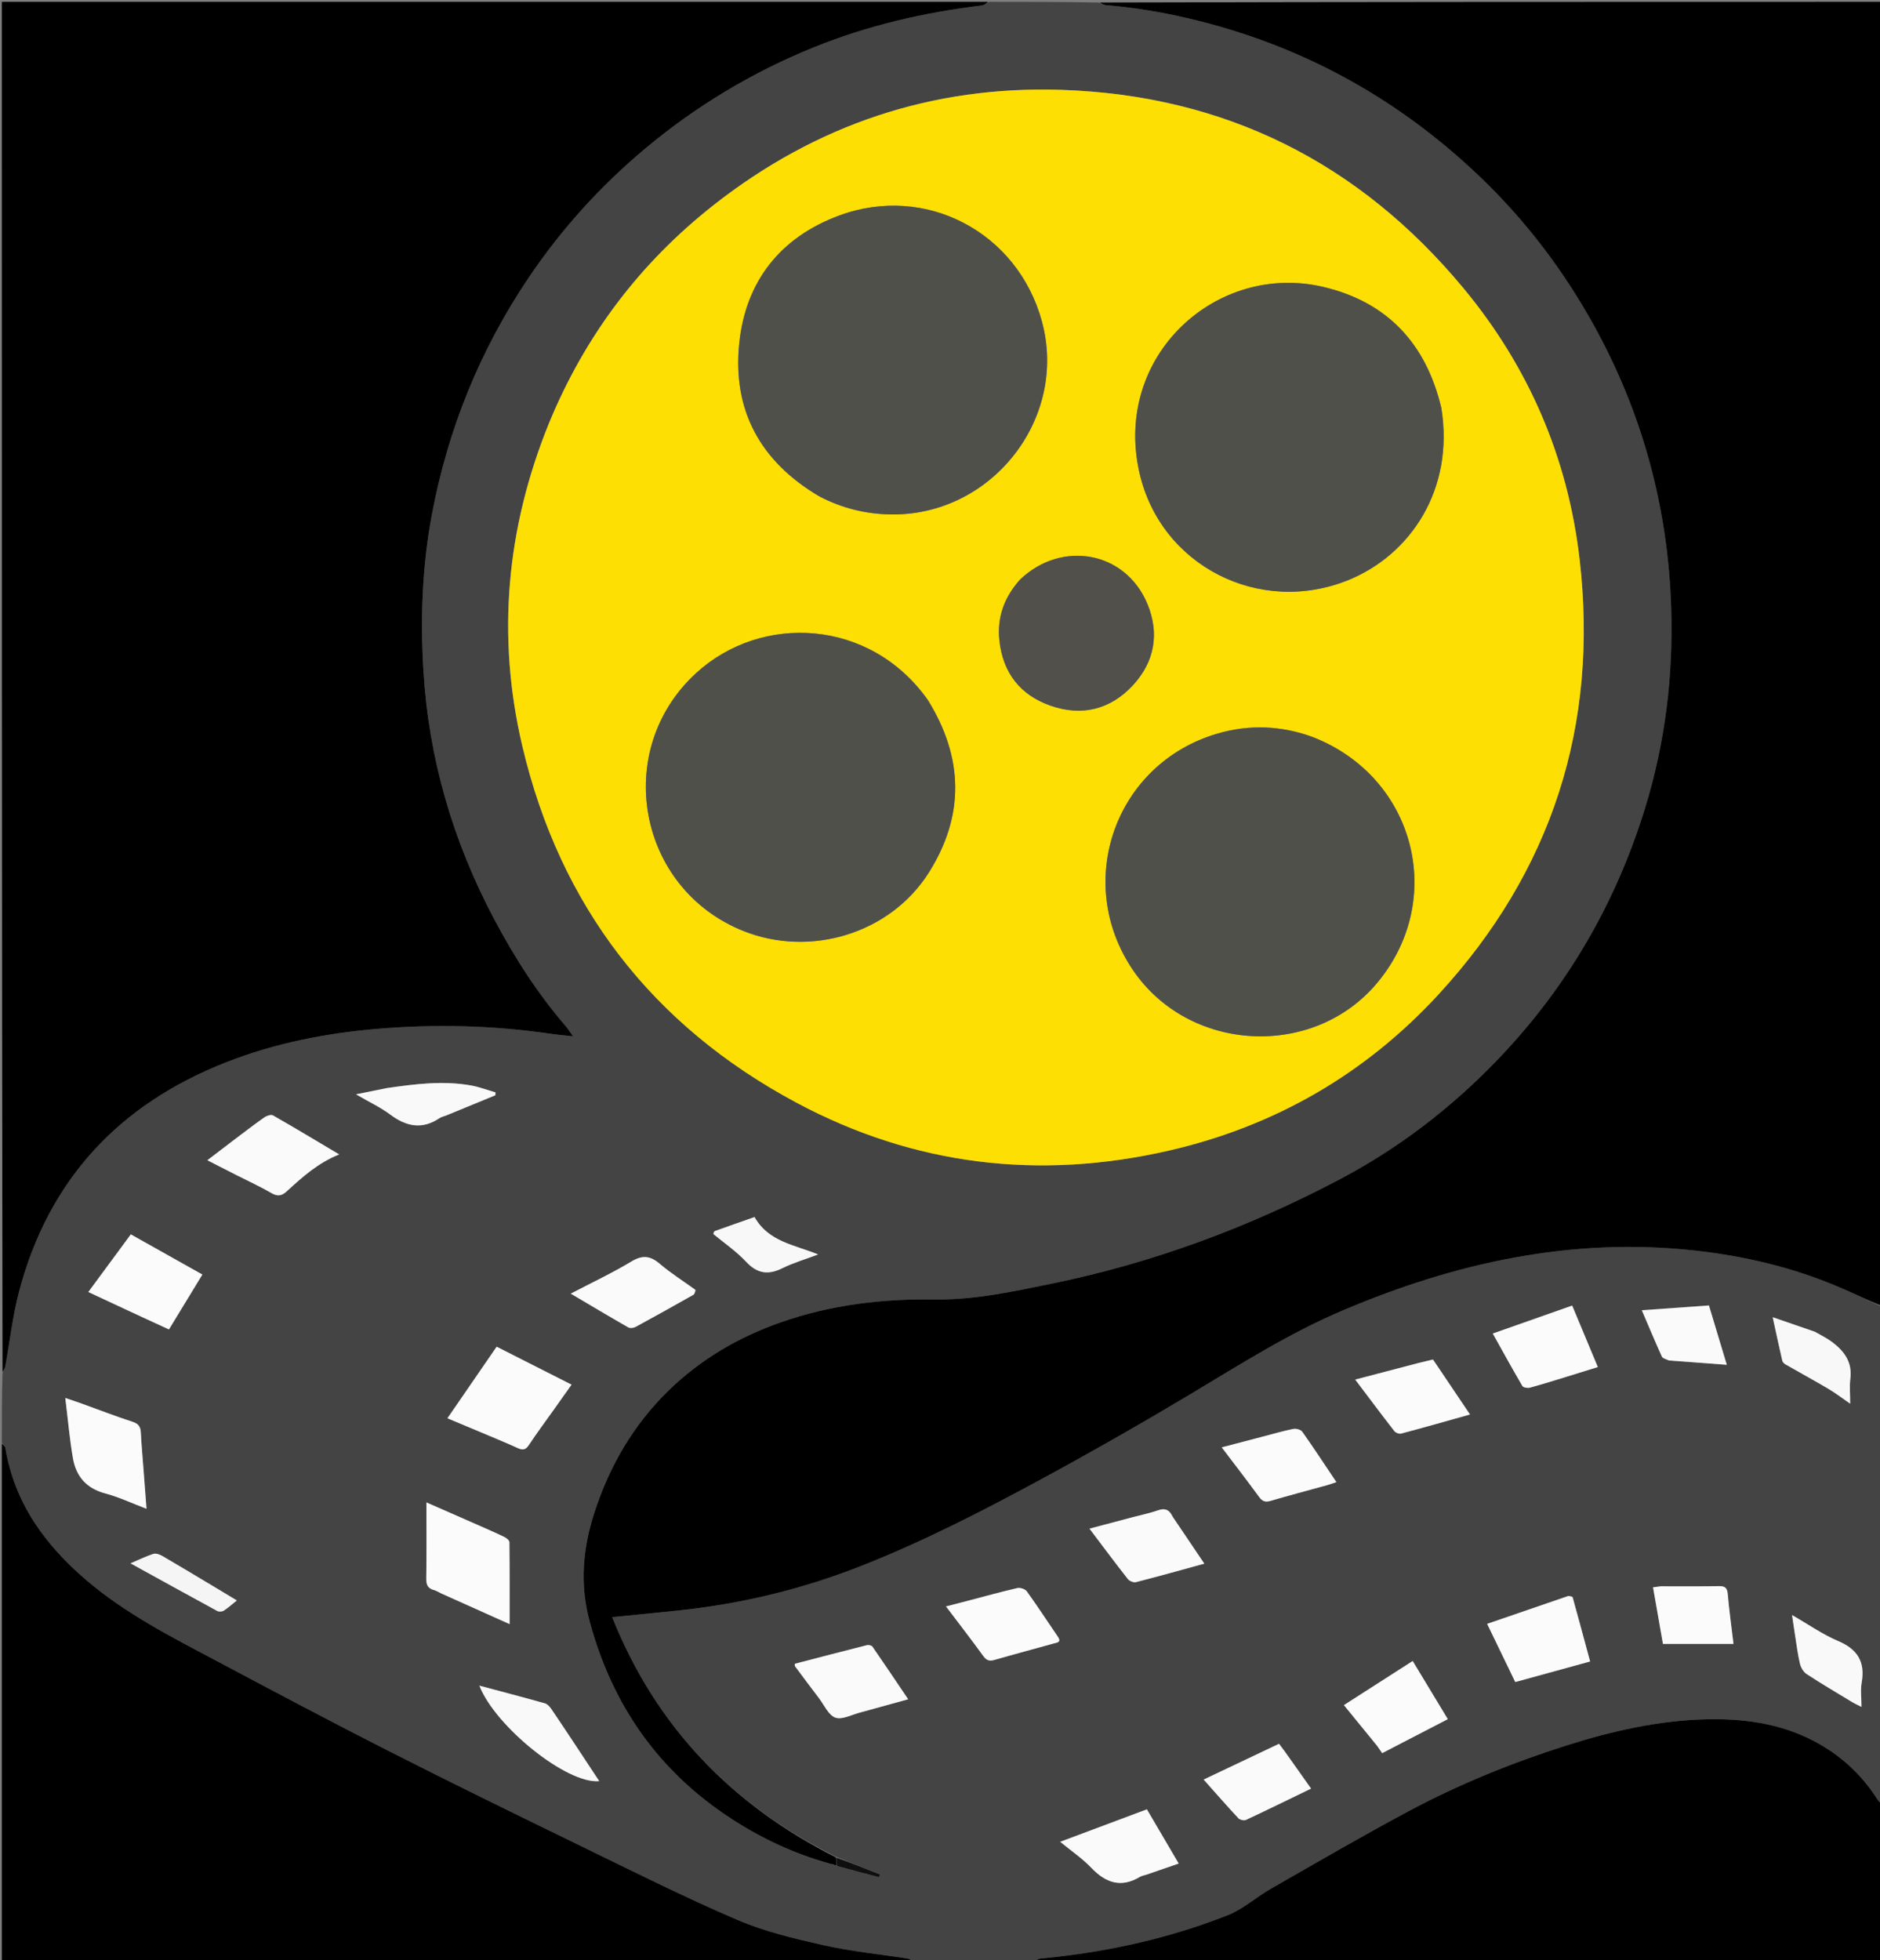 <svg version="1.1" id="Layer_1" xmlns="http://www.w3.org/2000/svg" xmlns:xlink="http://www.w3.org/1999/xlink" x="0px" y="0px"
	 width="100%" viewBox="0 0 1036 1080" enable-background="new 0 0 1036 1080" xml:space="preserve">
<rect x="0" y="0" width="1036" height="1080" fill="#808080" stroke="none"/>
<path fill="#444444" opacity="1" stroke="none" 
	d="
M1037,720 
	C1037,811.021 1037,902.042 1036.7,993.378 
	C1035.78,992.921 1035.081,992.199 1034.55,991.369 
	C1025.55,977.309 1013.628,966.487 998.769,958.871 
	C980.304,949.408 960.347,946.826 940.072,947.32 
	C913.779,947.962 888.302,953.768 863.271,961.696 
	C833.188,971.225 804.04,983.085 776.235,997.928 
	C750.707,1011.555 725.693,1026.154 700.566,1040.521 
	C692.346,1045.221 685.024,1051.923 676.356,1055.328 
	C643.333,1068.298 608.905,1075.796 573.566,1079.1 
	C571.998,1079.246 570.52,1080.345 569,1081 
	C547.312,1081 525.625,1081 503.398,1080.617 
	C501.972,1079.858 501.117,1079.28 500.195,1079.136 
	C484.75,1076.732 469.109,1075.215 453.896,1071.793 
	C437.712,1068.152 421.276,1064.247 406.117,1057.739 
	C377.067,1045.267 348.748,1031.066 320.3,1017.225 
	C284.96,1000.033 249.643,982.78 214.601,964.992 
	C182.38,948.637 150.467,931.668 118.548,914.725 
	C93.992,901.689 69.163,889.038 47.801,870.828 
	C24.984,851.377 8.037,828.333 2.979,797.945 
	C2.803,796.883 1.681,795.978 1,795 
	C1,782.312 1,769.625 1.388,756.405 
	C2.168,754.821 2.728,753.8 2.926,752.712 
	C5.437,738.982 6.973,724.997 10.527,711.546 
	C26.812,649.905 65.705,608.369 124.748,585.254 
	C151.636,574.727 179.653,569.236 208.341,566.847 
	C240.145,564.198 271.849,564.97 303.446,569.597 
	C307.092,570.131 310.773,570.427 315.77,570.981 
	C313.891,568.349 312.97,566.815 311.818,565.481 
	C296.171,547.364 283.388,527.309 272.223,506.23 
	C249.54,463.408 236.211,417.766 233.323,369.397 
	C231.615,340.788 232.626,312.202 237.938,283.826 
	C246.831,236.333 264.613,192.556 291.623,152.572 
	C309.522,126.074 330.836,102.579 355.376,82.016 
	C383.43,58.508 414.4,39.9 448.307,26.144 
	C478.134,14.043 509.178,6.879 541.061,3.017 
	C542.435,2.85 543.69,1.695 545,1 
	C565.021,1 585.042,1 605.604,1.383 
	C607.207,2.136 608.247,2.751 609.331,2.839 
	C629.98,4.531 650.211,8.473 670.136,14.058 
	C725.641,29.617 774.034,57.713 815.597,97.468 
	C840.79,121.564 861.667,149.074 878.537,179.667 
	C905.105,227.845 919.067,279.416 920.904,334.31 
	C922.168,372.072 917.651,409.182 906.521,445.297 
	C890.364,497.723 863.508,543.981 825.441,583.668 
	C799.851,610.348 770.896,632.58 738.23,649.805 
	C687.994,676.295 635.193,695.887 579.473,707.286 
	C558.266,711.625 537.007,716.289 515.248,715.971 
	C486.158,715.545 457.788,718.914 430.24,728.582 
	C406.951,736.756 386.122,748.92 368.411,766.172 
	C349.03,785.052 335.838,807.796 327.552,833.404 
	C321.189,853.066 319.395,872.791 324.915,893.288 
	C337.427,939.753 363.133,976.362 403.613,1002.489 
	C420.231,1013.216 437.999,1021.444 457.25,1027.043 
	C457.99,1027.323 458.532,1027.397 459.388,1027.572 
	C460.134,1027.741 460.566,1027.809 461.283,1028.114 
	C469.196,1030.338 476.826,1032.326 484.455,1034.314 
	C484.598,1033.809 484.741,1033.304 484.885,1032.799 
	C476.904,1029.595 468.923,1026.391 460.639,1023.006 
	C402.995,994.286 361.386,951.263 337.354,891.021 
	C351.159,889.631 363.561,888.475 375.941,887.117 
	C409.733,883.41 442.488,875.419 474.137,862.987 
	C509.098,849.254 542.419,832.05 575.362,814.178 
	C602.439,799.487 629.214,784.196 655.65,768.38 
	C683.231,751.879 710.288,734.602 740.045,721.985 
	C801.936,695.744 865.781,681.665 933.353,688.973 
	C961.011,691.964 987.831,698.261 1013.462,709.201 
	C1021.399,712.588 1029.159,716.389 1037,720 
M302.28,233.774 
	C278.946,291.42 273.632,350.834 287.872,411.223 
	C308.604,499.148 359.392,565.064 439.031,607.63 
	C503.765,642.229 572.729,650.361 644.152,633.958 
	C702.377,620.586 752.331,591.817 792.804,547.815 
	C855.219,479.959 881.023,399.629 870.467,308.169 
	C864.008,252.204 842.373,202.033 806.36,158.673 
	C748.888,89.479 674.837,52.478 584.882,49.518 
	C513.65,47.174 449.583,68.761 393.446,112.842 
	C352.646,144.881 322.305,185.01 302.28,233.774 
M243.4,878.061 
	C255.632,883.551 267.863,889.042 280.834,894.864 
	C280.834,879.213 280.889,864.452 280.711,849.695 
	C280.699,848.715 279.084,847.408 277.927,846.85 
	C272.985,844.466 267.946,842.284 262.924,840.07 
	C253.837,836.064 244.737,832.088 234.985,827.81 
	C234.985,842.314 235.1,856.091 234.903,869.864 
	C234.854,873.244 235.789,875.205 239.094,876.066 
	C240.358,876.396 241.504,877.181 243.4,878.061 
M265.183,789.238 
	C271.914,792.1 278.699,794.843 285.349,797.882 
	C288.119,799.148 289.68,798.844 291.444,796.179 
	C295.848,789.527 300.623,783.121 305.245,776.614 
	C308.376,772.208 311.501,767.798 314.957,762.927 
	C300.884,755.797 287.437,748.984 273.688,742.017 
	C264.561,755.283 255.644,768.243 246.56,781.446 
	C252.854,784.082 258.664,786.515 265.183,789.238 
M79.064,809.28 
	C78.561,802.635 77.933,795.996 77.608,789.343 
	C77.45,786.103 76.333,784.462 73.028,783.386 
	C63.543,780.298 54.229,776.682 44.841,773.294 
	C42.408,772.417 39.946,771.618 35.983,770.266 
	C37.45,782.151 38.366,792.913 40.207,803.514 
	C41.932,813.454 47.621,820.084 57.967,822.839 
	C65.575,824.865 72.806,828.304 80.731,831.314 
	C80.154,823.782 79.634,816.998 79.064,809.28 
M77.94,725.529 
	C82.895,727.805 87.849,730.081 93.103,732.494 
	C99.326,722.274 105.317,712.435 111.516,702.254 
	C98.077,694.711 85.23,687.499 72.091,680.123 
	C64.209,690.812 56.58,701.159 48.674,711.88 
	C58.598,716.5 67.932,720.844 77.94,725.529 
M863.861,879.487 
	C849.183,884.529 834.504,889.571 819.513,894.72 
	C824.885,905.832 829.917,916.238 835.01,926.772 
	C848.918,922.953 862.311,919.274 876.25,915.446 
	C872.989,903.367 869.86,891.7 866.62,880.064 
	C866.5,879.633 865.297,879.504 863.861,879.487 
M130.744,647.683 
	C136.983,650.844 143.368,653.751 149.402,657.263 
	C152.86,659.276 155.061,659.108 158.067,656.353 
	C166.597,648.536 175.231,640.752 186.92,636.067 
	C174.452,628.66 162.523,621.475 150.435,614.568 
	C149.376,613.963 146.966,614.745 145.71,615.63 
	C139.86,619.753 134.182,624.121 128.468,628.435 
	C123.882,631.899 119.332,635.411 114.263,639.286 
	C120.026,642.223 125.052,644.784 130.744,647.683 
M863.893,758.357 
	C869.249,756.705 874.604,755.052 880.508,753.231 
	C875.744,741.819 871.159,730.836 866.365,719.354 
	C851.736,724.505 837.428,729.543 822.612,734.76 
	C828.284,744.906 833.471,754.359 838.927,763.654 
	C839.43,764.511 841.803,764.918 843.051,764.581 
	C849.79,762.761 856.448,760.64 863.893,758.357 
M759.165,962.349 
	C759.976,963.512 760.787,964.674 761.674,965.946 
	C773.875,959.627 785.725,953.49 797.832,947.22 
	C791.139,936.144 784.901,925.819 778.477,915.187 
	C765.651,923.412 753.272,931.35 740.576,939.492 
	C746.83,947.128 752.816,954.436 759.165,962.349 
M731.67,818.196 
	C733.141,817.714 734.613,817.231 736.441,816.631 
	C729.974,806.993 723.96,797.815 717.627,788.862 
	C716.811,787.707 714.199,787.005 712.668,787.317 
	C706.807,788.509 701.047,790.196 695.252,791.709 
	C688.143,793.565 681.036,795.432 673.258,797.47 
	C680.511,807.044 687.315,815.847 693.886,824.822 
	C695.656,827.239 697.278,827.795 700.154,826.951 
	C710.36,823.953 720.65,821.242 731.67,818.196 
M781.421,751.042 
	C770.066,754.022 758.712,757.002 746.81,760.125 
	C754.291,770.029 761.252,779.348 768.387,788.531 
	C769.092,789.439 771.038,790.17 772.114,789.883 
	C784.578,786.559 796.986,783.024 810.063,779.361 
	C803.013,768.889 796.363,759.011 789.669,749.068 
	C787.035,749.706 784.624,750.291 781.421,751.042 
M581.608,905.233 
	C584.599,904.789 584.012,903.365 582.747,901.514 
	C577.117,893.273 571.668,884.904 565.839,876.807 
	C564.938,875.556 562.211,874.649 560.651,875.003 
	C551.904,876.991 543.257,879.419 534.574,881.688 
	C530.348,882.792 526.116,883.877 521.308,885.121 
	C528.568,894.721 535.393,903.511 541.915,912.52 
	C543.746,915.049 545.43,915.328 548.198,914.531 
	C559.058,911.405 569.981,908.497 581.608,905.233 
M474.927,943.308 
	C483.195,941.031 491.462,938.753 500.462,936.273 
	C493.642,926.175 487.286,916.687 480.787,907.298 
	C480.319,906.622 478.699,906.219 477.805,906.444 
	C464.486,909.8 451.2,913.284 437.97,916.721 
	C438.026,917.457 437.932,917.858 438.091,918.071 
	C442.465,923.937 446.832,929.809 451.273,935.625 
	C454.184,939.437 456.548,945.071 460.366,946.391 
	C464.172,947.706 469.486,944.656 474.927,943.308 
M646.038,835.414 
	C644.411,831.812 641.989,830.793 638.084,832.179 
	C633.71,833.731 629.112,834.651 624.61,835.843 
	C616.719,837.934 608.827,840.023 600.375,842.262 
	C607.791,852.069 614.533,861.139 621.511,870.024 
	C622.382,871.133 624.699,872.062 626.001,871.728 
	C638.382,868.558 650.689,865.097 663.659,861.544 
	C657.742,852.785 652.083,844.406 646.038,835.414 
M632.266,1032.764 
	C637.859,1030.828 643.453,1028.892 649.54,1026.785 
	C643.494,1016.486 637.75,1006.702 632.007,996.919 
	C615.944,1002.932 600.513,1008.708 584.241,1014.799 
	C590.48,1019.938 596.449,1023.97 601.309,1029.06 
	C609.301,1037.432 617.725,1040.393 628.216,1034.099 
	C629.189,1033.515 630.4,1033.328 632.266,1032.764 
M383.004,710.521 
	C376.529,705.859 369.731,701.578 363.678,696.421 
	C358.441,691.959 354.178,691.319 348.006,695.036 
	C337.446,701.394 326.227,706.658 314.527,712.779 
	C325.578,719.304 335.813,725.422 346.163,731.339 
	C347.176,731.917 349.139,731.708 350.25,731.106 
	C360.908,725.327 371.493,719.412 382.043,713.436 
	C382.781,713.018 383.069,711.807 383.004,710.521 
M707.758,964.664 
	C706.783,963.383 705.808,962.102 704.822,960.805 
	C690.827,967.443 677.253,973.882 663.286,980.507 
	C669.988,988.031 676.106,995.041 682.447,1001.844 
	C683.267,1002.724 685.562,1003.227 686.625,1002.731 
	C698.508,997.179 710.284,991.396 722.485,985.484 
	C717.541,978.511 712.845,971.888 707.758,964.664 
M914.828,874.037 
	C913.615,874.209 912.402,874.381 910.93,874.591 
	C912.81,885.302 914.609,895.546 916.405,905.781 
	C929.451,905.781 942.045,905.781 955.264,905.781 
	C954.152,896.419 952.889,887.406 952.102,878.352 
	C951.801,874.896 950.606,873.88 947.241,873.941 
	C936.751,874.131 926.255,874.025 914.828,874.037 
M318.234,963.221 
	C313.443,956.012 308.7,948.77 303.816,941.625 
	C302.947,940.353 301.651,938.907 300.277,938.521 
	C288.194,935.122 276.048,931.945 264.157,928.765 
	C272.914,951.271 312.524,983.161 330.205,981.366 
	C326.293,975.434 322.464,969.629 318.234,963.221 
M920.096,749.654 
	C930.333,750.412 940.57,751.169 951.576,751.984 
	C948.198,740.764 945.015,730.188 941.734,719.29 
	C929.464,720.167 917.41,721.028 904.754,721.933 
	C908.562,730.826 912.057,739.201 915.804,747.461 
	C916.259,748.463 918.073,748.849 920.096,749.654 
M212.994,599.57 
	C207.864,600.603 202.734,601.637 196.163,602.96 
	C203.418,607.179 209.666,610.079 215.063,614.117 
	C223.923,620.747 232.631,622.526 242.227,616.059 
	C243.304,615.333 244.701,615.094 245.934,614.588 
	C254.943,610.891 263.949,607.183 272.956,603.479 
	C272.997,602.954 273.037,602.429 273.078,601.904 
	C268.581,600.602 264.156,598.892 259.573,598.071 
	C244.27,595.329 229.041,597.222 212.994,599.57 
M989.113,900.531 
	C990.001,905.937 990.638,911.403 991.901,916.719 
	C992.401,918.824 993.861,921.257 995.624,922.409 
	C1003.82,927.766 1012.267,932.742 1020.648,937.816 
	C1022.107,938.698 1023.68,939.392 1025.779,940.47 
	C1025.779,935.398 1025.185,931.156 1025.892,927.144 
	C1027.9,915.744 1023.717,908.758 1012.955,904.196 
	C1004.37,900.557 996.575,895.054 987.531,889.863 
	C988.132,893.872 988.569,896.782 989.113,900.531 
M999.858,733.665 
	C992.596,731.168 985.333,728.671 976.869,725.761 
	C978.867,734.912 980.445,742.327 982.156,749.711 
	C982.339,750.498 983.167,751.331 983.914,751.76 
	C991.789,756.282 999.774,760.616 1007.589,765.238 
	C1011.494,767.548 1015.11,770.346 1019.573,773.416 
	C1019.573,768.106 1019.133,763.779 1019.663,759.573 
	C1020.818,750.404 1016.19,744.344 1009.489,739.346 
	C1006.714,737.276 1003.539,735.743 999.858,733.665 
M393.335,680.048 
	C399.318,685.053 405.856,689.54 411.14,695.198 
	C417.286,701.78 423.307,702.626 431.149,698.755 
	C437.203,695.767 443.783,693.846 450.842,691.182 
	C437.591,685.807 423.472,684.159 415.801,670.582 
	C408.622,673.096 401.283,675.642 393.975,678.275 
	C393.475,678.456 393.211,679.29 393.335,680.048 
M118.184,874.394 
	C108.616,868.679 99.08,862.911 89.447,857.31 
	C88.02,856.48 85.903,855.729 84.499,856.177 
	C80.428,857.477 76.557,859.405 71.923,861.378 
	C88.292,870.398 103.986,879.082 119.749,887.638 
	C120.661,888.133 122.414,888.018 123.295,887.447 
	C125.727,885.87 127.905,883.9 130.522,881.817 
	C126.197,879.219 122.5,876.999 118.184,874.394 
z"/>
<path fill="#000000" opacity="1" stroke="none" 
	d="
M457.051,1026.839 
	C437.999,1021.444 420.231,1013.216 403.613,1002.489 
	C363.133,976.362 337.427,939.753 324.915,893.288 
	C319.395,872.791 321.189,853.066 327.552,833.404 
	C335.838,807.796 349.03,785.052 368.411,766.172 
	C386.122,748.92 406.951,736.756 430.24,728.582 
	C457.788,718.914 486.158,715.545 515.248,715.971 
	C537.007,716.289 558.266,711.625 579.473,707.286 
	C635.193,695.887 687.994,676.295 738.23,649.805 
	C770.896,632.58 799.851,610.348 825.441,583.668 
	C863.508,543.981 890.364,497.723 906.521,445.297 
	C917.651,409.182 922.168,372.072 920.904,334.31 
	C919.067,279.416 905.105,227.845 878.537,179.667 
	C861.667,149.074 840.79,121.564 815.597,97.468 
	C774.034,57.713 725.641,29.617 670.136,14.058 
	C650.211,8.473 629.98,4.531 609.331,2.839 
	C608.247,2.751 607.207,2.136 606.073,1.383 
	C749.612,1 893.224,1 1037,1 
	C1037,240.354 1037,479.708 1037,719.531 
	C1029.159,716.389 1021.399,712.588 1013.462,709.201 
	C987.831,698.261 961.011,691.964 933.353,688.973 
	C865.781,681.665 801.936,695.744 740.045,721.985 
	C710.288,734.602 683.231,751.879 655.65,768.38 
	C629.214,784.196 602.439,799.487 575.362,814.178 
	C542.419,832.05 509.098,849.254 474.137,862.987 
	C442.488,875.419 409.733,883.41 375.941,887.117 
	C363.561,888.475 351.159,889.631 337.354,891.021 
	C361.386,951.263 402.995,994.286 460.65,1023.394 
	C460.977,1025.268 460.988,1026.573 460.999,1027.878 
	C460.566,1027.809 460.134,1027.741 459.292,1027.381 
	C458.273,1027.006 457.662,1026.923 457.051,1026.839 
z"/>
<path fill="#000000" opacity="1" stroke="none" 
	d="
M544.531,1 
	C543.69,1.695 542.435,2.85 541.061,3.017 
	C509.178,6.879 478.134,14.043 448.307,26.144 
	C414.4,39.9 383.43,58.508 355.376,82.016 
	C330.836,102.579 309.522,126.074 291.623,152.572 
	C264.613,192.556 246.831,236.333 237.938,283.826 
	C232.626,312.202 231.615,340.788 233.323,369.397 
	C236.211,417.766 249.54,463.408 272.223,506.23 
	C283.388,527.309 296.171,547.364 311.818,565.481 
	C312.97,566.815 313.891,568.349 315.77,570.981 
	C310.773,570.427 307.092,570.131 303.446,569.597 
	C271.849,564.97 240.145,564.198 208.341,566.847 
	C179.653,569.236 151.636,574.727 124.748,585.254 
	C65.705,608.369 26.812,649.905 10.527,711.546 
	C6.973,724.997 5.437,738.982 2.926,752.712 
	C2.728,753.8 2.168,754.821 1.388,755.937 
	C1,504.418 1,252.836 1,1 
	C182.021,1 363.042,1 544.531,1 
z"/>
<path fill="#000000" opacity="1" stroke="none" 
	d="
M1,795.469 
	C1.681,795.978 2.803,796.883 2.979,797.945 
	C8.037,828.333 24.984,851.377 47.801,870.828 
	C69.163,889.038 93.992,901.689 118.548,914.725 
	C150.467,931.668 182.38,948.637 214.601,964.992 
	C249.643,982.78 284.96,1000.033 320.3,1017.225 
	C348.748,1031.066 377.067,1045.267 406.117,1057.739 
	C421.276,1064.247 437.712,1068.152 453.896,1071.793 
	C469.109,1075.215 484.75,1076.732 500.195,1079.136 
	C501.117,1079.28 501.972,1079.858 502.929,1080.617 
	C335.76,1081 168.519,1081 1,1081 
	C1,985.979 1,890.958 1,795.469 
z"/>
<path fill="#000000" opacity="1" stroke="none" 
	d="
M569.469,1081 
	C570.52,1080.345 571.998,1079.246 573.566,1079.1 
	C608.905,1075.796 643.333,1068.298 676.356,1055.328 
	C685.024,1051.923 692.346,1045.221 700.566,1040.521 
	C725.693,1026.154 750.707,1011.555 776.235,997.928 
	C804.04,983.085 833.188,971.225 863.271,961.696 
	C888.302,953.768 913.779,947.962 940.072,947.32 
	C960.347,946.826 980.304,949.408 998.769,958.871 
	C1013.628,966.487 1025.55,977.309 1034.55,991.369 
	C1035.081,992.199 1035.78,992.921 1036.7,993.846 
	C1037,1022.977 1037,1051.954 1037,1081 
	C881.312,1081 725.625,1081 569.469,1081 
z"/>
<path fill="#FDDF04" opacity="1" stroke="none" 
	d="
M302.427,233.42 
	C322.305,185.01 352.646,144.881 393.446,112.842 
	C449.583,68.761 513.65,47.174 584.882,49.518 
	C674.837,52.478 748.888,89.479 806.36,158.673 
	C842.373,202.033 864.008,252.204 870.467,308.169 
	C881.023,399.629 855.219,479.959 792.804,547.815 
	C752.331,591.817 702.377,620.586 644.152,633.958 
	C572.729,650.361 503.765,642.229 439.031,607.63 
	C359.392,565.064 308.604,499.148 287.872,411.223 
	C273.632,350.834 278.946,291.42 302.427,233.42 
M723.336,406.081 
	C706.027,399.701 688.348,399.078 670.8,404.229 
	C614.597,420.727 591.432,485.898 624.274,534.414 
	C655.234,580.15 723.994,583.665 759.126,541.307 
	C797.209,495.39 779.758,428.208 723.336,406.081 
M511.122,385.442 
	C479.538,340.859 419.652,337.773 383.543,370.926 
	C337.216,413.461 351.257,489.667 409.701,512.98 
	C446.674,527.729 490.709,514.331 511.883,480.715 
	C531.584,449.436 531.058,417.523 511.122,385.442 
M451.854,273.695 
	C463.886,279.911 476.596,283.118 490.213,283.432 
	C546.199,284.724 588.82,230.737 574.115,176.932 
	C560.725,127.938 510.09,101.134 462.462,118.747 
	C430.08,130.721 410.929,154.882 407.375,189.103 
	C403.535,226.072 419.026,254.395 451.854,273.695 
M794.174,224.471 
	C785.838,189.294 764.472,166.382 729.187,158.08 
	C670.552,144.284 613.466,195.803 627.825,260.134 
	C639.374,311.881 694.306,339.565 743.3,319.496 
	C776.974,305.701 801.568,269.967 794.174,224.471 
M561.976,319.487 
	C553.421,329.034 549.348,340.106 550.744,352.97 
	C552.678,370.789 562.27,383.011 578.98,388.836 
	C596.132,394.814 611.829,390.968 624.19,377.697 
	C636.268,364.73 639.073,349.045 632.256,332.689 
	C620.268,303.924 585.315,297.282 561.976,319.487 
z"/>
<path fill="#FBFBFB" opacity="1" stroke="none" 
	d="
M243.052,877.91 
	C241.504,877.181 240.358,876.396 239.094,876.066 
	C235.789,875.205 234.854,873.244 234.903,869.864 
	C235.1,856.091 234.985,842.314 234.985,827.81 
	C244.737,832.088 253.837,836.064 262.924,840.07 
	C267.946,842.284 272.985,844.466 277.927,846.85 
	C279.084,847.408 280.699,848.715 280.711,849.695 
	C280.889,864.452 280.834,879.213 280.834,894.864 
	C267.863,889.042 255.632,883.551 243.052,877.91 
z"/>
<path fill="#FBFBFB" opacity="1" stroke="none" 
	d="
M264.828,789.093 
	C258.664,786.515 252.854,784.082 246.56,781.446 
	C255.644,768.243 264.561,755.283 273.688,742.017 
	C287.437,748.984 300.884,755.797 314.957,762.927 
	C311.501,767.798 308.376,772.208 305.245,776.614 
	C300.623,783.121 295.848,789.527 291.444,796.179 
	C289.68,798.844 288.119,799.148 285.349,797.882 
	C278.699,794.843 271.914,792.1 264.828,789.093 
z"/>
<path fill="#FBFBFB" opacity="1" stroke="none" 
	d="
M79.089,809.747 
	C79.634,816.998 80.154,823.782 80.731,831.314 
	C72.806,828.304 65.575,824.865 57.967,822.839 
	C47.621,820.084 41.932,813.454 40.207,803.514 
	C38.366,792.913 37.45,782.151 35.983,770.266 
	C39.946,771.618 42.408,772.417 44.841,773.294 
	C54.229,776.682 63.543,780.298 73.028,783.386 
	C76.333,784.462 77.45,786.103 77.608,789.343 
	C77.933,795.996 78.561,802.635 79.089,809.747 
z"/>
<path fill="#FBFBFB" opacity="1" stroke="none" 
	d="
M77.603,725.359 
	C67.932,720.844 58.598,716.5 48.674,711.88 
	C56.58,701.159 64.209,690.812 72.091,680.123 
	C85.23,687.499 98.077,694.711 111.516,702.254 
	C105.317,712.435 99.326,722.274 93.103,732.494 
	C87.849,730.081 82.895,727.805 77.603,725.359 
z"/>
<path fill="#FBFBFB" opacity="1" stroke="none" 
	d="
M864.23,879.361 
	C865.297,879.504 866.5,879.633 866.62,880.064 
	C869.86,891.7 872.989,903.367 876.25,915.446 
	C862.311,919.274 848.918,922.953 835.01,926.772 
	C829.917,916.238 824.885,905.832 819.513,894.72 
	C834.504,889.571 849.183,884.529 864.23,879.361 
z"/>
<path fill="#FAFAFA" opacity="1" stroke="none" 
	d="
M130.412,647.514 
	C125.052,644.784 120.026,642.223 114.263,639.286 
	C119.332,635.411 123.882,631.899 128.468,628.435 
	C134.182,624.121 139.86,619.753 145.71,615.63 
	C146.966,614.745 149.376,613.963 150.435,614.568 
	C162.523,621.475 174.452,628.66 186.92,636.067 
	C175.231,640.752 166.597,648.536 158.067,656.353 
	C155.061,659.108 152.86,659.276 149.402,657.263 
	C143.368,653.751 136.983,650.844 130.412,647.514 
z"/>
<path fill="#FBFBFB" opacity="1" stroke="none" 
	d="
M863.513,758.49 
	C856.448,760.64 849.79,762.761 843.051,764.581 
	C841.803,764.918 839.43,764.511 838.927,763.654 
	C833.471,754.359 828.284,744.906 822.612,734.76 
	C837.428,729.543 851.736,724.505 866.365,719.354 
	C871.159,730.836 875.744,741.819 880.508,753.231 
	C874.604,755.052 869.249,756.705 863.513,758.49 
z"/>
<path fill="#FBFBFB" opacity="1" stroke="none" 
	d="
M758.983,962.047 
	C752.816,954.436 746.83,947.128 740.576,939.492 
	C753.272,931.35 765.651,923.412 778.477,915.187 
	C784.901,925.819 791.139,936.144 797.832,947.22 
	C785.725,953.49 773.875,959.627 761.674,965.946 
	C760.787,964.674 759.976,963.512 758.983,962.047 
z"/>
<path fill="#FBFBFB" opacity="1" stroke="none" 
	d="
M731.289,818.309 
	C720.65,821.242 710.36,823.953 700.154,826.951 
	C697.278,827.795 695.656,827.239 693.886,824.822 
	C687.315,815.847 680.511,807.044 673.258,797.47 
	C681.036,795.432 688.143,793.565 695.252,791.709 
	C701.047,790.196 706.807,788.509 712.668,787.317 
	C714.199,787.005 716.811,787.707 717.627,788.862 
	C723.96,797.815 729.974,806.993 736.441,816.631 
	C734.613,817.231 733.141,817.714 731.289,818.309 
z"/>
<path fill="#FBFBFB" opacity="1" stroke="none" 
	d="
M781.817,750.959 
	C784.624,750.291 787.035,749.706 789.669,749.068 
	C796.363,759.011 803.013,768.889 810.063,779.361 
	C796.986,783.024 784.578,786.559 772.114,789.883 
	C771.038,790.17 769.092,789.439 768.387,788.531 
	C761.252,779.348 754.291,770.029 746.81,760.125 
	C758.712,757.002 770.066,754.022 781.817,750.959 
z"/>
<path fill="#FBFBFB" opacity="1" stroke="none" 
	d="
M581.244,905.37 
	C569.981,908.497 559.058,911.405 548.198,914.531 
	C545.43,915.328 543.746,915.049 541.915,912.52 
	C535.393,903.511 528.568,894.721 521.308,885.121 
	C526.116,883.877 530.348,882.792 534.574,881.688 
	C543.257,879.419 551.904,876.991 560.651,875.003 
	C562.211,874.649 564.938,875.556 565.839,876.807 
	C571.668,884.904 577.117,893.273 582.747,901.514 
	C584.012,903.365 584.599,904.789 581.244,905.37 
z"/>
<path fill="#FAFAFA" opacity="1" stroke="none" 
	d="
M474.533,943.414 
	C469.486,944.656 464.172,947.706 460.366,946.391 
	C456.548,945.071 454.184,939.437 451.273,935.625 
	C446.832,929.809 442.465,923.937 438.091,918.071 
	C437.932,917.858 438.026,917.457 437.97,916.721 
	C451.2,913.284 464.486,909.8 477.805,906.444 
	C478.699,906.219 480.319,906.622 480.787,907.298 
	C487.286,916.687 493.642,926.175 500.462,936.273 
	C491.462,938.753 483.195,941.031 474.533,943.414 
z"/>
<path fill="#FAFAFA" opacity="1" stroke="none" 
	d="
M646.23,835.72 
	C652.083,844.406 657.742,852.785 663.659,861.544 
	C650.689,865.097 638.382,868.558 626.001,871.728 
	C624.699,872.062 622.382,871.133 621.511,870.024 
	C614.533,861.139 607.791,852.069 600.375,842.262 
	C608.827,840.023 616.719,837.934 624.61,835.843 
	C629.112,834.651 633.71,833.731 638.084,832.179 
	C641.989,830.793 644.411,831.812 646.23,835.72 
z"/>
<path fill="#FAFAFA" opacity="1" stroke="none" 
	d="
M631.883,1032.86 
	C630.4,1033.328 629.189,1033.515 628.216,1034.099 
	C617.725,1040.393 609.301,1037.432 601.309,1029.06 
	C596.449,1023.97 590.48,1019.938 584.241,1014.799 
	C600.513,1008.708 615.944,1002.932 632.007,996.919 
	C637.75,1006.702 643.494,1016.486 649.54,1026.785 
	C643.453,1028.892 637.859,1030.828 631.883,1032.86 
z"/>
<path fill="#FAFAFA" opacity="1" stroke="none" 
	d="
M383.285,710.743 
	C383.069,711.807 382.781,713.018 382.043,713.436 
	C371.493,719.412 360.908,725.327 350.25,731.106 
	C349.139,731.708 347.176,731.917 346.163,731.339 
	C335.813,725.422 325.578,719.304 314.527,712.779 
	C326.227,706.658 337.446,701.394 348.006,695.036 
	C354.178,691.319 358.441,691.959 363.678,696.421 
	C369.731,701.578 376.529,705.859 383.285,710.743 
z"/>
<path fill="#FAFAFA" opacity="1" stroke="none" 
	d="
M707.953,964.964 
	C712.845,971.888 717.541,978.511 722.485,985.484 
	C710.284,991.396 698.508,997.179 686.625,1002.731 
	C685.562,1003.227 683.267,1002.724 682.447,1001.844 
	C676.106,995.041 669.988,988.031 663.286,980.507 
	C677.253,973.882 690.827,967.443 704.822,960.805 
	C705.808,962.102 706.783,963.383 707.953,964.964 
z"/>
<path fill="#FBFBFB" opacity="1" stroke="none" 
	d="
M915.295,874.035 
	C926.255,874.025 936.751,874.131 947.241,873.941 
	C950.606,873.88 951.801,874.896 952.102,878.352 
	C952.889,887.406 954.152,896.419 955.264,905.781 
	C942.045,905.781 929.451,905.781 916.405,905.781 
	C914.609,895.546 912.81,885.302 910.93,874.591 
	C912.402,874.381 913.615,874.209 915.295,874.035 
z"/>
<path fill="#F9F9F9" opacity="1" stroke="none" 
	d="
M318.435,963.522 
	C322.464,969.629 326.293,975.434 330.205,981.366 
	C312.524,983.161 272.914,951.271 264.157,928.765 
	C276.048,931.945 288.194,935.122 300.277,938.521 
	C301.651,938.907 302.947,940.353 303.816,941.625 
	C308.7,948.77 313.443,956.012 318.435,963.522 
z"/>
<path fill="#FAFAFA" opacity="1" stroke="none" 
	d="
M919.677,749.587 
	C918.073,748.849 916.259,748.463 915.804,747.461 
	C912.057,739.201 908.562,730.826 904.754,721.933 
	C917.41,721.028 929.464,720.167 941.734,719.29 
	C945.015,730.188 948.198,740.764 951.576,751.984 
	C940.57,751.169 930.333,750.412 919.677,749.587 
z"/>
<path fill="#F9F9F9" opacity="1" stroke="none" 
	d="
M213.42,599.478 
	C229.041,597.222 244.27,595.329 259.573,598.071 
	C264.156,598.892 268.581,600.602 273.078,601.904 
	C273.037,602.429 272.997,602.954 272.956,603.479 
	C263.949,607.183 254.943,610.891 245.934,614.588 
	C244.701,615.094 243.304,615.333 242.227,616.059 
	C232.631,622.526 223.923,620.747 215.063,614.117 
	C209.666,610.079 203.418,607.179 196.163,602.96 
	C202.734,601.637 207.864,600.603 213.42,599.478 
z"/>
<path fill="#F9F9F9" opacity="1" stroke="none" 
	d="
M989.059,900.112 
	C988.569,896.782 988.132,893.872 987.531,889.863 
	C996.575,895.054 1004.37,900.557 1012.955,904.196 
	C1023.717,908.758 1027.9,915.744 1025.892,927.144 
	C1025.185,931.156 1025.779,935.398 1025.779,940.47 
	C1023.68,939.392 1022.107,938.698 1020.648,937.816 
	C1012.267,932.742 1003.82,927.766 995.624,922.409 
	C993.861,921.257 992.401,918.824 991.901,916.719 
	C990.638,911.403 990.001,905.937 989.059,900.112 
z"/>
<path fill="#F8F8F8" opacity="1" stroke="none" 
	d="
M1000.202,733.815 
	C1003.539,735.743 1006.714,737.276 1009.489,739.346 
	C1016.19,744.344 1020.818,750.404 1019.663,759.573 
	C1019.133,763.779 1019.573,768.106 1019.573,773.416 
	C1015.11,770.346 1011.494,767.548 1007.589,765.238 
	C999.774,760.616 991.789,756.282 983.914,751.76 
	C983.167,751.331 982.339,750.498 982.156,749.711 
	C980.445,742.327 978.867,734.912 976.869,725.761 
	C985.333,728.671 992.596,731.168 1000.202,733.815 
z"/>
<path fill="#F8F8F8" opacity="1" stroke="none" 
	d="
M393.086,679.934 
	C393.211,679.29 393.475,678.456 393.975,678.275 
	C401.283,675.642 408.622,673.096 415.801,670.582 
	C423.472,684.159 437.591,685.807 450.842,691.182 
	C443.783,693.846 437.203,695.767 431.149,698.755 
	C423.307,702.626 417.286,701.78 411.14,695.198 
	C405.856,689.54 399.318,685.053 393.086,679.934 
z"/>
<path fill="#F5F5F5" opacity="1" stroke="none" 
	d="
M118.494,874.586 
	C122.5,876.999 126.197,879.219 130.522,881.817 
	C127.905,883.9 125.727,885.87 123.295,887.447 
	C122.414,888.018 120.661,888.133 119.749,887.638 
	C103.986,879.082 88.292,870.398 71.923,861.378 
	C76.557,859.405 80.428,857.477 84.499,856.177 
	C85.903,855.729 88.02,856.48 89.447,857.31 
	C99.08,862.911 108.616,868.679 118.494,874.586 
z"/>
<path fill="#0F0F0F" opacity="1" stroke="none" 
	d="
M461.283,1028.114 
	C460.988,1026.573 460.977,1025.268 460.954,1023.575 
	C468.923,1026.391 476.904,1029.595 484.885,1032.799 
	C484.741,1033.304 484.598,1033.809 484.455,1034.314 
	C476.826,1032.326 469.196,1030.338 461.283,1028.114 
z"/>
<path fill="#0F0F0F" opacity="1" stroke="none" 
	d="
M457.25,1027.043 
	C457.662,1026.923 458.273,1027.006 458.979,1027.281 
	C458.532,1027.397 457.99,1027.323 457.25,1027.043 
z"/>
<path fill="#50504B" opacity="1" stroke="none" 
	d="
M723.703,406.214 
	C779.758,428.208 797.209,495.39 759.126,541.307 
	C723.994,583.665 655.234,580.15 624.274,534.414 
	C591.432,485.898 614.597,420.727 670.8,404.229 
	C688.348,399.078 706.027,399.701 723.703,406.214 
z"/>
<path fill="#50504B" opacity="1" stroke="none" 
	d="
M511.327,385.737 
	C531.058,417.523 531.584,449.436 511.883,480.715 
	C490.709,514.331 446.674,527.729 409.701,512.98 
	C351.257,489.667 337.216,413.461 383.543,370.926 
	C419.652,337.773 479.538,340.859 511.327,385.737 
z"/>
<path fill="#50504B" opacity="1" stroke="none" 
	d="
M451.528,273.515 
	C419.026,254.395 403.535,226.072 407.375,189.103 
	C410.929,154.882 430.08,130.721 462.462,118.747 
	C510.09,101.134 560.725,127.938 574.115,176.932 
	C588.82,230.737 546.199,284.724 490.213,283.432 
	C476.596,283.118 463.886,279.911 451.528,273.515 
z"/>
<path fill="#50504B" opacity="1" stroke="none" 
	d="
M794.296,224.887 
	C801.568,269.967 776.974,305.701 743.3,319.496 
	C694.306,339.565 639.374,311.881 627.825,260.134 
	C613.466,195.803 670.552,144.284 729.187,158.08 
	C764.472,166.382 785.838,189.294 794.296,224.887 
z"/>
<path fill="#51504A" opacity="1" stroke="none" 
	d="
M562.219,319.229 
	C585.315,297.282 620.268,303.924 632.256,332.689 
	C639.073,349.045 636.268,364.73 624.19,377.697 
	C611.829,390.968 596.132,394.814 578.98,388.836 
	C562.27,383.011 552.678,370.789 550.744,352.97 
	C549.348,340.106 553.421,329.034 562.219,319.229 
z"/>
</svg>
